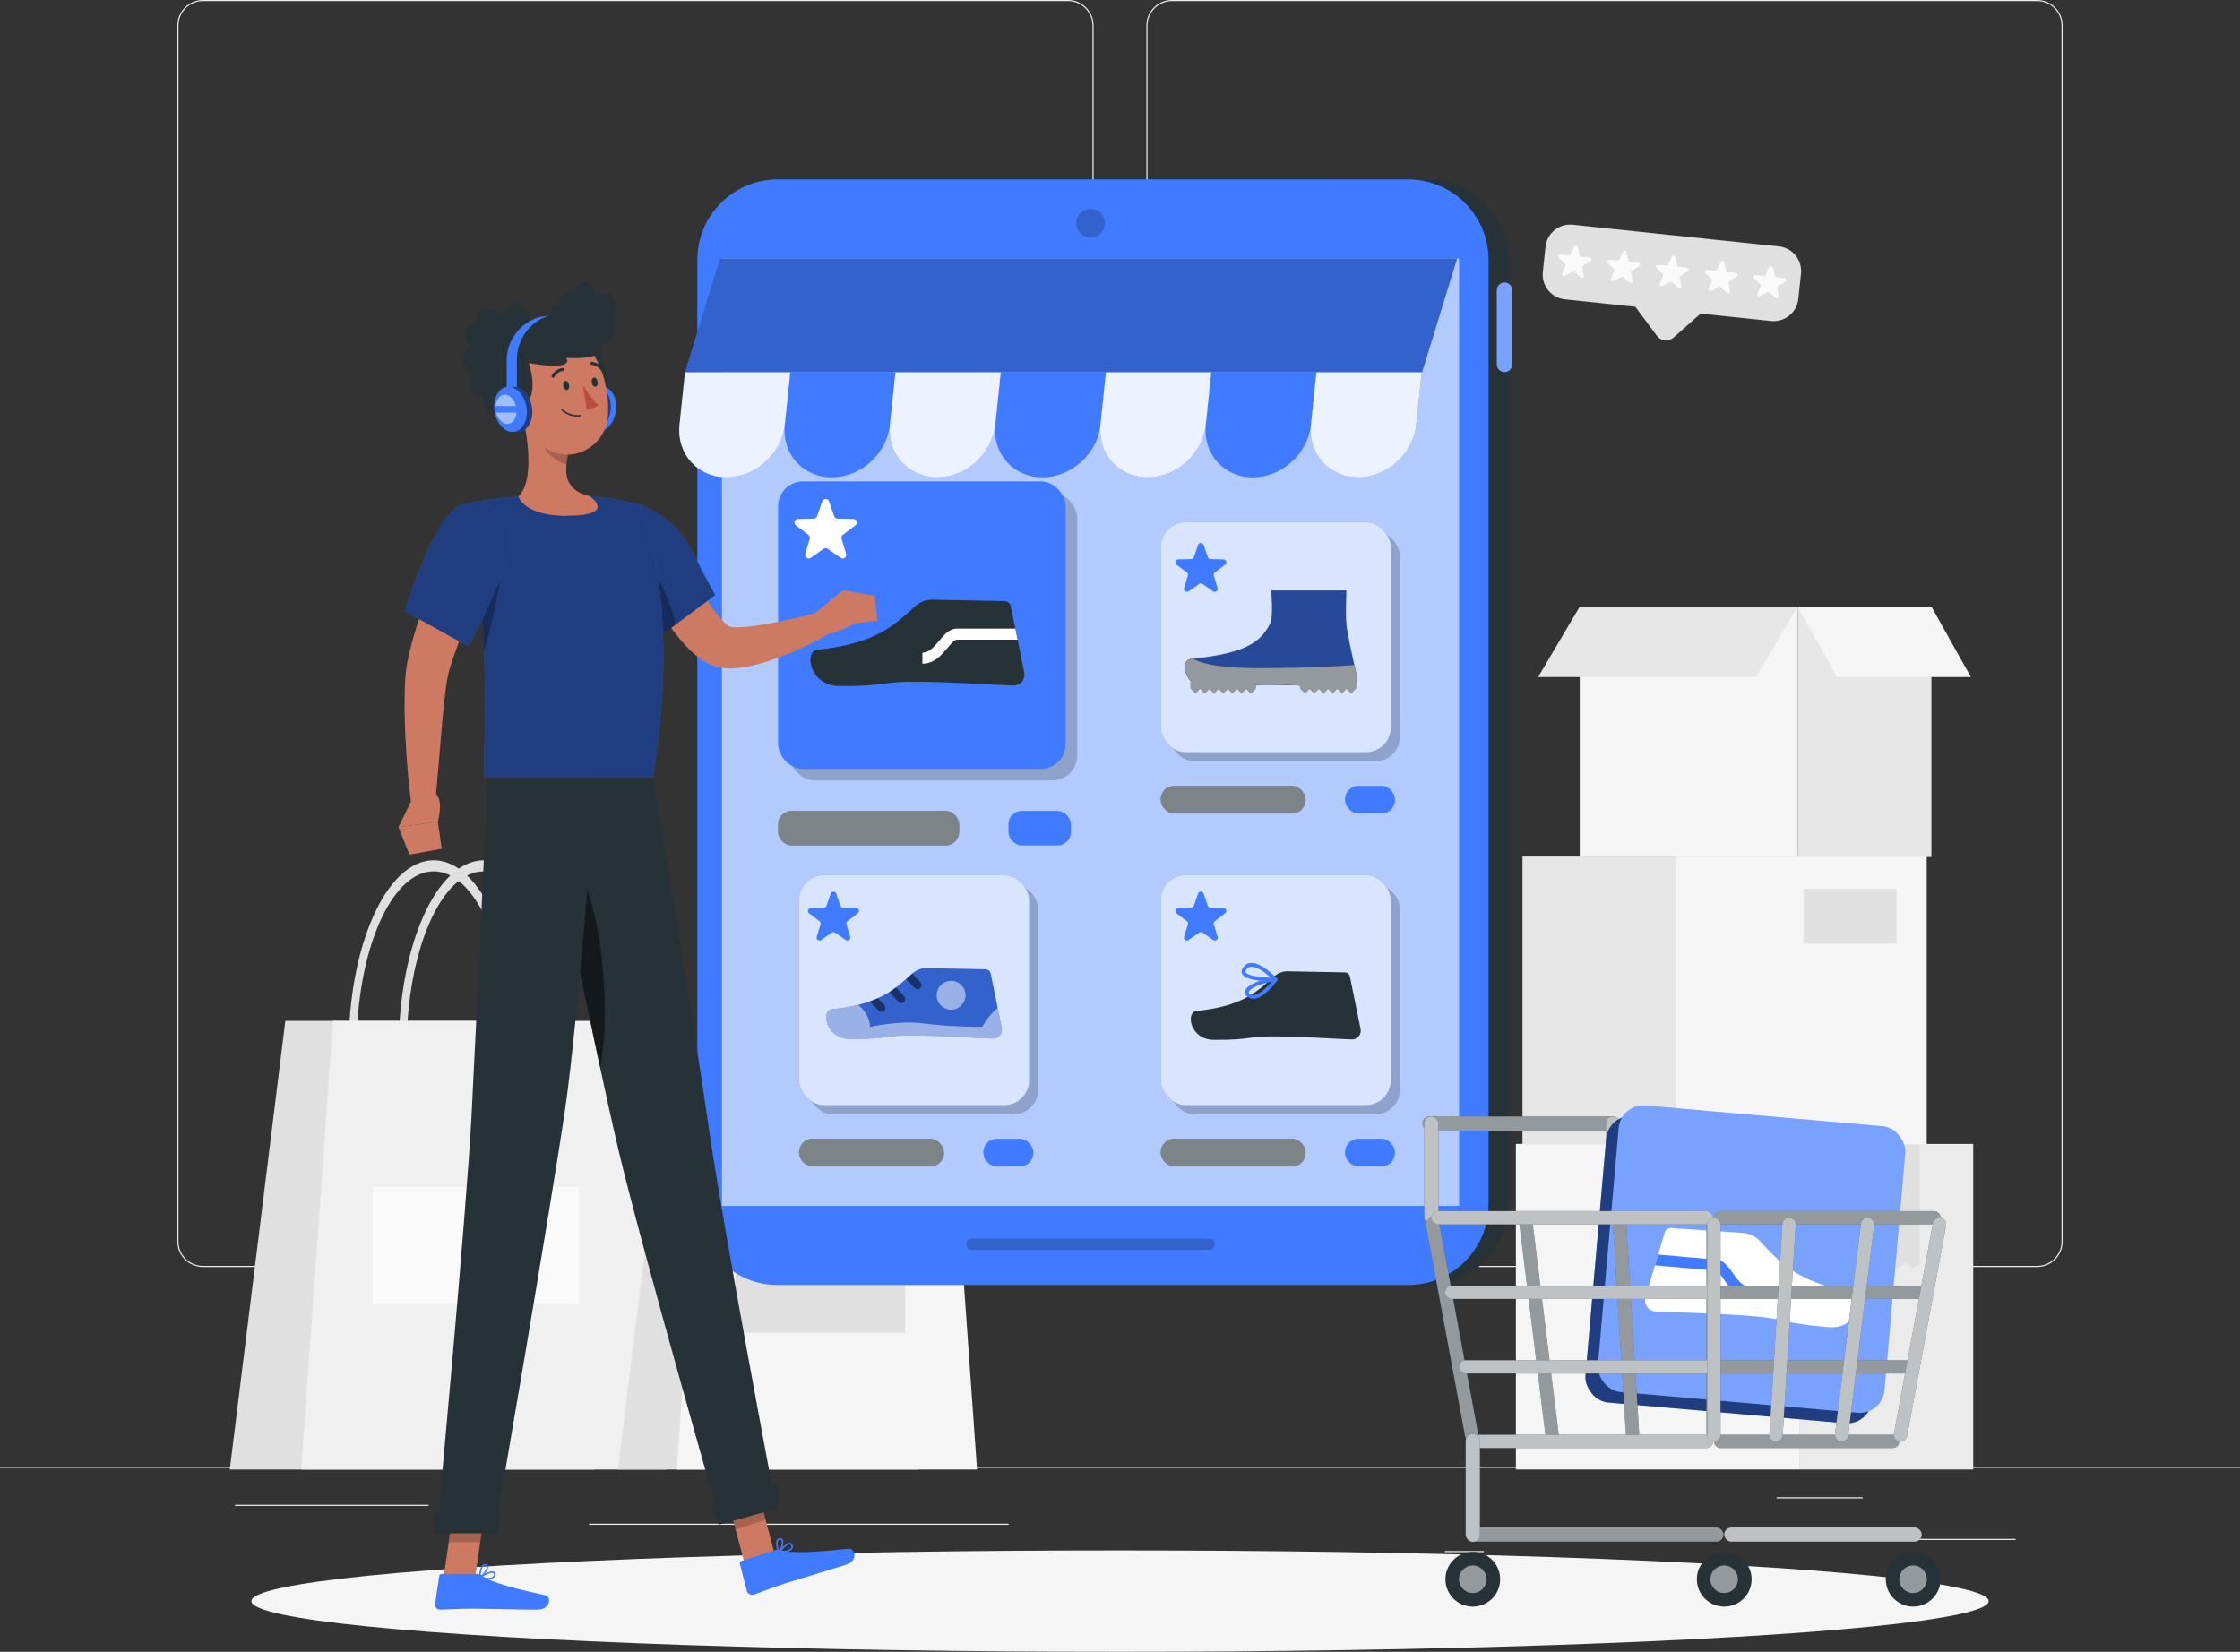 <?xml version="1.0" encoding="UTF-8"?>
<svg xmlns="http://www.w3.org/2000/svg" viewBox="0 0 500 368.76">
  <rect x="0" y="0" width="500" height="368.76" fill="#333333" stroke="none"/>
  <g id="Background_Complete" data-name="Background Complete">
    <g>
      <rect x="416.78" y="343.54" width="33.12" height=".25" style="fill: #ebebeb;"/>
      <rect x="322.53" y="346.26" width="8.69" height=".25" style="fill: #ebebeb;"/>
      <rect x="396.59" y="334.26" width="19.19" height=".25" style="fill: #ebebeb;"/>
      <rect x="52.46" y="335.94" width="43.19" height=".25" style="fill: #ebebeb;"/>
      <rect x="104.56" y="335.94" width="6.33" height=".25" style="fill: #ebebeb;"/>
      <rect x="131.47" y="340.16" width="93.68" height=".25" style="fill: #ebebeb;"/>
      <g>
        <path d="m238.4,282.85H45.3c-3.15,0-5.71-2.56-5.71-5.71V5.71c0-3.15,2.56-5.71,5.71-5.71h193.1c3.15,0,5.71,2.56,5.71,5.71v271.43c0,3.15-2.56,5.71-5.71,5.71ZM45.3.25c-3.01,0-5.46,2.45-5.46,5.46v271.43c0,3.01,2.45,5.46,5.46,5.46h193.1c3.01,0,5.46-2.45,5.46-5.46V5.71c0-3.01-2.45-5.46-5.46-5.46H45.3Z" style="fill: #ebebeb;"/>
        <path d="m454.7,282.85h-193.1c-3.15,0-5.71-2.56-5.71-5.71V5.71c0-3.15,2.56-5.71,5.71-5.71h193.1c3.15,0,5.71,2.56,5.71,5.71v271.43c0,3.15-2.56,5.71-5.71,5.71ZM261.6.25c-3.01,0-5.46,2.45-5.46,5.46v271.43c0,3.01,2.45,5.46,5.46,5.46h193.1c3.01,0,5.46-2.45,5.46-5.46V5.71c0-3.01-2.45-5.46-5.46-5.46h-193.1Z" style="fill: #ebebeb;"/>
      </g>
      <rect y="327.45" width="500" height=".25" style="fill: #ebebeb;"/>
    </g>
    <g>
      <g>
        <rect x="338.37" y="255.37" width="63.24" height="72.69" style="fill: #f5f5f5;"/>
        <rect x="401.61" y="255.37" width="38.84" height="72.69" style="fill: #ebebeb;"/>
        <g>
          <polygon points="417.15 255.37 417.15 282.88 418.15 281.83 419.93 283.1 421.48 281.83 423.48 283.1 425.59 281.83 426.92 283.1 428.47 282.17 428.47 255.37 417.15 255.37" style="fill: #e0e0e0;"/>
          <polygon points="417.15 255.37 417.15 282.88 418.15 281.83 419.93 283.1 421.48 281.83 423.48 283.1 425.59 281.83 426.92 283.1 428.47 282.17 428.47 255.37 417.15 255.37" style="fill: #e0e0e0; opacity: .7;"/>
        </g>
      </g>
      <g>
        <rect x="352.62" y="135.43" width="48.63" height="55.9" style="fill: #f5f5f5;"/>
        <rect x="401.25" y="135.43" width="29.87" height="55.9" style="fill: #e6e6e6;"/>
        <polygon points="391.96 151.15 343.33 151.15 352.62 135.43 401.25 135.43 391.96 151.15" style="fill: #e6e6e6;"/>
        <polygon points="410.05 151.15 439.93 151.15 431.12 135.43 401.25 135.43 410.05 151.15" style="fill: #f5f5f5;"/>
      </g>
      <g>
        <rect x="374.18" y="191.22" width="55.9" height="64.26" transform="translate(804.25 446.7) rotate(180)" style="fill: #f5f5f5;"/>
        <rect x="339.84" y="191.22" width="34.34" height="64.26" transform="translate(714.02 446.7) rotate(180)" style="fill: #e6e6e6;"/>
      </g>
      <rect x="402.57" y="198.44" width="20.77" height="12.23" style="fill: #e0e0e0;"/>
    </g>
    <g>
      <path d="m397.06,55.01l-46-4.84c-3.04-.32-5.77,1.89-6.09,4.93l-.59,5.64c-.32,3.04,1.89,5.77,4.93,6.09l15.72,1.65,4.82,6.5c.88,1.19,2.59,1.37,3.69.39l6.06-5.36,15.72,1.65c3.04.32,5.77-1.89,6.09-4.93l.59-5.64c.32-3.04-1.89-5.77-4.93-6.09Z" style="fill: #e0e0e0;"/>
      <g>
        <path d="m350.96,60.66l-1.64.9c-.35.19-.75-.16-.59-.53l.73-1.72c.07-.16.03-.35-.1-.47l-1.36-1.28c-.29-.27-.07-.76.32-.73l1.86.16c.18.01.34-.08.42-.24l.79-1.69c.17-.36.7-.31.79.08l.43,1.82c.04.17.18.3.36.32l1.85.23c.4.05.51.57.17.78l-1.6.97c-.15.09-.23.27-.2.44l.35,1.84c.08.39-.39.66-.69.4l-1.41-1.22c-.13-.12-.32-.14-.48-.05Z" style="fill: #fafafa;"/>
        <path d="m361.84,61.8l-1.64.9c-.35.19-.75-.16-.59-.53l.72-1.72c.07-.16.03-.35-.1-.47l-1.36-1.28c-.29-.27-.07-.76.32-.73l1.86.16c.18.01.34-.08.42-.24l.79-1.69c.17-.36.7-.31.79.08l.43,1.82c.04.17.18.3.36.32l1.85.23c.4.05.51.57.17.78l-1.6.97c-.15.09-.23.27-.2.44l.35,1.84c.08.39-.39.66-.69.4l-1.41-1.22c-.13-.12-.32-.14-.48-.05Z" style="fill: #fafafa;"/>
        <path d="m372.73,62.95l-1.64.9c-.35.19-.75-.16-.59-.53l.73-1.72c.07-.16.03-.35-.1-.47l-1.36-1.28c-.29-.27-.07-.76.32-.73l1.86.16c.18.01.34-.08.42-.24l.79-1.69c.17-.36.7-.31.79.08l.43,1.82c.04.17.18.3.36.32l1.85.23c.4.05.51.57.17.78l-1.6.97c-.15.09-.23.27-.2.44l.35,1.84c.08.39-.39.66-.69.4l-1.41-1.22c-.13-.12-.32-.14-.48-.05Z" style="fill: #fafafa;"/>
        <path d="m383.61,64.09l-1.64.9c-.35.19-.75-.16-.59-.53l.73-1.72c.07-.16.03-.35-.1-.47l-1.36-1.28c-.29-.27-.07-.76.32-.73l1.86.16c.18.01.34-.08.42-.24l.79-1.69c.17-.36.7-.31.79.08l.43,1.82c.04.17.18.3.36.32l1.85.23c.4.05.51.57.17.78l-1.6.97c-.15.09-.23.27-.2.44l.35,1.84c.08.39-.39.66-.69.4l-1.41-1.22c-.13-.12-.32-.14-.48-.05Z" style="fill: #fafafa;"/>
        <path d="m394.5,65.24l-1.64.9c-.35.19-.75-.16-.59-.53l.72-1.72c.07-.16.03-.35-.1-.47l-1.36-1.28c-.29-.27-.07-.76.32-.73l1.86.16c.18.01.34-.08.42-.24l.79-1.69c.17-.36.7-.31.79.08l.43,1.82c.04.17.18.3.36.32l1.85.23c.4.05.51.57.17.78l-1.6.97c-.15.09-.23.27-.2.44l.35,1.84c.08.39-.39.66-.69.4l-1.41-1.22c-.13-.12-.32-.14-.48-.05Z" style="fill: #fafafa;"/>
      </g>
    </g>
    <g>
      <g>
        <path d="m88.99,234.22h1.77c0-21.89,7.72-39.7,17.22-39.7s17.22,17.81,17.22,39.7h1.77c0-23.25-8.52-42.17-18.99-42.17s-18.99,18.92-18.99,42.17Z" style="fill: #e0e0e0;"/>
        <path d="m77.81,234.22h1.77c0-21.89,7.72-39.7,17.22-39.7s17.22,17.81,17.22,39.7h1.77c0-23.25-8.52-42.17-18.99-42.17s-18.99,18.92-18.99,42.17Z" style="fill: #e0e0e0;"/>
        <polygon points="63.69 227.91 125.7 227.91 132.79 328.06 51.29 328.06 63.69 227.91" style="fill: #e0e0e0;"/>
        <polygon points="74.32 227.91 141.65 227.91 148.73 328.06 67.23 328.06 74.32 227.91" style="fill: #f0f0f0;"/>
        <rect x="83.18" y="265" width="46.06" height="25.97" transform="translate(212.42 555.96) rotate(180)" style="fill: #fafafa;"/>
      </g>
      <g>
        <path d="m168.95,250.86h1.46c0-18.01,6.35-32.66,14.16-32.66s14.16,14.65,14.16,32.66h1.46c0-19.13-7.01-34.69-15.62-34.69s-15.62,15.56-15.62,34.69Z" style="fill: #e0e0e0;"/>
        <path d="m159.75,250.86h1.46c0-18.01,6.35-32.66,14.16-32.66s14.16,14.65,14.16,32.66h1.46c0-19.13-7.01-34.69-15.62-34.69s-15.62,15.56-15.62,34.69Z" style="fill: #e0e0e0;"/>
        <polygon points="148.13 245.67 199.15 245.67 204.98 328.06 137.93 328.06 148.13 245.67" style="fill: #e0e0e0;"/>
        <polygon points="156.88 245.67 212.26 245.67 218.09 328.06 151.05 328.06 156.88 245.67" style="fill: #f5f5f5;"/>
        <rect x="164.17" y="276.18" width="37.89" height="21.36" transform="translate(366.23 573.72) rotate(180)" style="fill: #e0e0e0;"/>
      </g>
    </g>
  </g>
  <g id="Shadow">
    <ellipse id="_Path_" data-name="&amp;lt;Path&amp;gt;" cx="250" cy="357.44" rx="193.89" ry="11.32" style="fill: #f5f5f5;"/>
  </g>
  <g id="Device">
    <g>
      <g>
        <g>
          <g>
            <path d="m318.68,40.05h-21.41v246.83h21.41c9.93,0,17.97-8.05,17.97-17.97V58.02c0-9.93-8.05-17.97-17.97-17.97Z" style="fill: #263238;"/>
            <g>
              <path d="m334.11,64.8c0-.95.77-1.72,1.72-1.72s1.72.77,1.72,1.72v16.54c0,.95-.77,1.72-1.72,1.72s-1.72-.77-1.72-1.72v-16.54Z" style="fill: #407bff;"/>
              <path d="m334.11,64.8c0-.95.77-1.72,1.72-1.72s1.72.77,1.72,1.72v16.54c0,.95-.77,1.72-1.72,1.72s-1.72-.77-1.72-1.72v-16.54Z" style="fill: #fff; opacity: .3;"/>
            </g>
          </g>
          <path d="m314.3,286.87h-140.68c-9.93,0-17.97-8.05-17.97-17.97V58.02c0-9.93,8.05-17.97,17.97-17.97h140.68c9.93,0,17.97,8.05,17.97,17.97v210.88c0,9.93-8.05,17.97-17.97,17.97Z" style="fill: #407bff;"/>
        </g>
        <rect x="161.15" y="57.71" width="164.54" height="211.5" transform="translate(486.84 326.92) rotate(180)" style="fill: #fff; opacity: .6;"/>
        <path d="m240.22,49.81c0,1.77,1.43,3.2,3.2,3.2s3.2-1.43,3.2-3.2-1.43-3.2-3.2-3.2-3.2,1.43-3.2,3.2Z" style="opacity: .2;"/>
        <g>
          <g>
            <path d="m269.14,94.81c-.68,6.49,4.02,11.75,10.51,11.75s12.3-5.26,12.98-11.75l1.23-11.75h-23.49l-1.23,11.75Z" style="fill: #407bff;"/>
            <path d="m222.16,94.81c-.68,6.49,4.02,11.75,10.51,11.75s12.3-5.26,12.98-11.75l1.23-11.75h-23.49l-1.23,11.75Z" style="fill: #407bff;"/>
            <path d="m175.17,94.81c-.68,6.49,4.02,11.75,10.51,11.75s12.3-5.26,12.98-11.75l1.23-11.75h-23.49l-1.23,11.75Z" style="fill: #407bff;"/>
          </g>
          <g>
            <path d="m292.63,94.81c-.68,6.49,4.02,11.75,10.51,11.75s12.3-5.26,12.98-11.75l1.23-11.75h-23.49l-1.23,11.75Z" style="fill: #407bff;"/>
            <path d="m245.65,94.81c-.68,6.49,4.02,11.75,10.51,11.75s12.3-5.26,12.98-11.75l1.23-11.75h-23.49l-1.23,11.75Z" style="fill: #407bff;"/>
            <path d="m198.66,94.81c-.68,6.49,4.02,11.75,10.51,11.75s12.3-5.26,12.98-11.75l1.23-11.75h-23.49l-1.23,11.75Z" style="fill: #407bff;"/>
            <path d="m151.68,94.81c-.68,6.49,4.02,11.75,10.51,11.75s12.3-5.26,12.98-11.75l1.23-11.75h-23.49l-1.23,11.75Z" style="fill: #407bff;"/>
          </g>
          <g style="opacity: .9;">
            <path d="m292.63,94.81c-.68,6.49,4.02,11.75,10.51,11.75s12.3-5.26,12.98-11.75l1.23-11.75h-23.49l-1.23,11.75Z" style="fill: #fff;"/>
            <path d="m245.65,94.81c-.68,6.49,4.02,11.75,10.51,11.75s12.3-5.26,12.98-11.75l1.23-11.75h-23.49l-1.23,11.75Z" style="fill: #fff;"/>
            <path d="m198.66,94.81c-.68,6.49,4.02,11.75,10.51,11.75s12.3-5.26,12.98-11.75l1.23-11.75h-23.49l-1.23,11.75Z" style="fill: #fff;"/>
            <path d="m151.68,94.81c-.68,6.49,4.02,11.75,10.51,11.75s12.3-5.26,12.98-11.75l1.23-11.75h-23.49l-1.23,11.75Z" style="fill: #fff;"/>
          </g>
          <polygon points="152.91 83.06 317.45 83.06 325.26 57.71 160.72 57.71 152.91 83.06" style="fill: #407bff;"/>
          <polygon points="152.91 83.06 317.45 83.06 325.26 57.71 160.72 57.71 152.91 83.06" style="opacity: .2;"/>
        </g>
      </g>
      <g style="opacity: .2;">
        <path d="m269.94,279.01h-53.04c-1.61,0-1.61-2.5,0-2.5h53.04c1.61,0,1.61,2.5,0,2.5h0Z"/>
      </g>
    </g>
  </g>
  <g id="Screen">
    <g>
      <g>
        <rect x="176.25" y="110.03" width="64.2" height="64.2" rx="5.54" ry="5.54" style="opacity: .2;"/>
        <rect x="173.68" y="107.46" width="64.2" height="64.2" rx="5.54" ry="5.54" style="fill: #407bff;"/>
      </g>
      <path d="m183.84,122.52l-2.89,2.01c-.62.43-1.43-.16-1.22-.88l1.02-3.38c.1-.32-.02-.66-.28-.86l-2.81-2.13c-.6-.46-.29-1.41.46-1.43l3.53-.07c.33,0,.63-.22.74-.53l1.16-3.33c.25-.71,1.26-.71,1.5,0l1.16,3.33c.11.31.4.53.74.53l3.53.07c.75.02,1.07.97.46,1.43l-2.81,2.13c-.27.2-.38.55-.28.86l1.02,3.38c.22.72-.6,1.31-1.22.88l-2.89-2.01c-.27-.19-.64-.19-.91,0Z" style="fill: #fff;"/>
      <g>
        <path d="m208.49,133.89l15.74.3c.68.01,1.26.5,1.4,1.16l2.99,14.77c.28,1.31-.56,2.59-1.87,2.87-.17.04-.34.05-.51.05-6.52-.24-12.31-.7-20.42-.84-9.58-.18-7.17,1.01-18.43.96-6.79-.04-7.88-7.77-5-8.1,13.2-1.41,16.98-5.32,22.15-9.94,1.12-.88,2.53-1.33,3.95-1.24Z" style="fill: #263238;"/>
        <path d="m205.89,148.17c2.65,0,4.3-1.97,5.63-3.55.71-.85,1.52-1.82,2.05-1.82h13.56l-.5-2.46h-13.06c-1.67,0-2.82,1.37-3.93,2.7-1.15,1.37-2.24,2.67-3.74,2.67v2.46Z" style="fill: #fff;"/>
      </g>
      <g>
        <rect x="173.68" y="181.03" width="40.42" height="7.71" rx="3" ry="3" style="fill: #263238;"/>
        <rect x="173.68" y="181.03" width="40.42" height="7.71" rx="3" ry="3" style="fill: #fff; opacity: .4;"/>
        <rect x="225.1" y="181.03" width="13.95" height="7.71" rx="3" ry="3" style="fill: #407bff;"/>
      </g>
    </g>
    <g>
      <g>
        <rect x="261.14" y="118.64" width="51.36" height="51.36" rx="5.54" ry="5.54" style="opacity: .2;"/>
        <rect x="259.09" y="116.58" width="51.36" height="51.36" rx="5.54" ry="5.54" style="fill: #407bff;"/>
        <rect x="259.09" y="116.58" width="51.36" height="51.36" rx="5.54" ry="5.54" style="fill: #fff; opacity: .8;"/>
        <path d="m267.69,130.36l-2.38,1.65c-.51.35-1.18-.13-1-.73l.84-2.77c.08-.26-.01-.54-.23-.71l-2.31-1.75c-.49-.37-.24-1.16.38-1.17l2.89-.06c.27,0,.51-.18.6-.44l.95-2.73c.2-.58,1.03-.58,1.23,0l.95,2.73c.09.26.33.43.6.44l2.89.06c.62.01.87.8.38,1.17l-2.31,1.75c-.22.16-.31.45-.23.71l.84,2.77c.18.59-.49,1.08-1,.73l-2.38-1.65c-.22-.16-.52-.16-.75,0Z" style="fill: #407bff;"/>
      </g>
      <g>
        <rect x="259.09" y="175.44" width="32.34" height="6.17" rx="3" ry="3" style="fill: #263238;"/>
        <rect x="259.09" y="175.44" width="32.34" height="6.17" rx="3" ry="3" style="fill: #fff; opacity: .4;"/>
        <rect x="300.22" y="175.44" width="11.16" height="6.17" rx="3" ry="3" style="fill: #407bff;"/>
      </g>
      <g>
        <path d="m283.54,139.13c-2.35,5.06-7.21,6.87-17.83,8-2.32.26-1.44,6.49,4.02,6.52,9.07.04,7.13-.92,14.84-.78,6.53.11,11.19.49,16.44.68.14,0,.28-.01.41-.04,1.05-.22,1.73-1.25,1.51-2.31,0,0-2.11-8.87-2.41-11.89-.19-1.86,0-7.49,0-7.49h-16.78s.57,5.65-.2,7.31Z" style="fill: #407bff;"/>
        <g style="opacity: .4;">
          <path d="m283.54,139.13c-2.35,5.06-7.21,6.87-17.83,8-2.32.26-1.44,6.49,4.02,6.52,9.07.04,7.13-.92,14.84-.78,6.53.11,11.19.49,16.44.68.14,0,.28-.01.41-.04,1.05-.22,1.73-1.25,1.51-2.31,0,0-2.11-8.87-2.41-11.89-.19-1.86,0-7.49,0-7.49h-16.78s.57,5.65-.2,7.31Z"/>
        </g>
        <path d="m302.93,151.2s-.27-1.14-.63-2.74c-2.2.17-9.83.69-21.55.69-9.67,0-13.14-1.29-14.36-2.1-.23.03-.44.05-.67.08-1.54.17-1.66,2.97.03,4.84v1.73l1.11,1.11,1.03-1.03,1.03,1.03,1.03-1.03,1.03,1.03,1.03-1.03,1.03,1.03,1.03-1.03,1.03,1.03,1.03-1.03,1.03,1.03,1.03-1.03,1.03,1.03,1.11-1.11v-.77c1.04-.07,2.35-.1,4.26-.07,2.03.04,3.86.1,5.6.17v.66l1.11,1.11,1.03-1.03,1.03,1.03,1.03-1.03,1.03,1.03,1.03-1.03,1.03,1.03,1.03-1.03,1.03,1.03,1.03-1.03,1.03,1.03,1.11-1.11v-1.11c.24-.41.35-.89.25-1.39Z" style="fill: #263238;"/>
        <path d="m302.93,151.2s-.27-1.14-.63-2.74c-2.2.17-9.83.69-21.55.69-9.67,0-13.14-1.29-14.36-2.1-.23.03-.44.05-.67.08-1.54.17-1.66,2.97.03,4.84v1.73l1.11,1.11,1.03-1.03,1.03,1.03,1.03-1.03,1.03,1.03,1.03-1.03,1.03,1.03,1.03-1.03,1.03,1.03,1.03-1.03,1.03,1.03,1.03-1.03,1.03,1.03,1.11-1.11v-.77c1.04-.07,2.35-.1,4.26-.07,2.03.04,3.86.1,5.6.17v.66l1.11,1.11,1.03-1.03,1.03,1.03,1.03-1.03,1.03,1.03,1.03-1.03,1.03,1.03,1.03-1.03,1.03,1.03,1.03-1.03,1.03,1.03,1.11-1.11v-1.11c.24-.41.35-.89.25-1.39Z" style="fill: #fff; opacity: .5;"/>
      </g>
    </g>
    <g>
      <g>
        <rect x="261.14" y="197.42" width="51.36" height="51.36" rx="5.54" ry="5.54" style="opacity: .2;"/>
        <rect x="259.09" y="195.37" width="51.36" height="51.36" rx="5.54" ry="5.54" style="fill: #407bff;"/>
        <rect x="259.09" y="195.37" width="51.36" height="51.36" rx="5.54" ry="5.54" style="fill: #fff; opacity: .8;"/>
        <path d="m267.69,208.2l-2.38,1.65c-.51.35-1.18-.13-1-.73l.84-2.77c.08-.26-.01-.54-.23-.71l-2.31-1.75c-.49-.37-.24-1.16.38-1.17l2.89-.06c.27,0,.51-.18.6-.44l.95-2.73c.2-.58,1.03-.58,1.23,0l.95,2.73c.09.26.33.43.6.44l2.89.06c.62.01.87.8.38,1.17l-2.31,1.75c-.22.16-.31.45-.23.71l.84,2.77c.18.59-.49,1.08-1,.73l-2.38-1.65c-.22-.16-.52-.16-.75,0Z" style="fill: #407bff;"/>
      </g>
      <g>
        <rect x="259.09" y="254.23" width="32.34" height="6.17" rx="3" ry="3" style="fill: #263238;"/>
        <rect x="259.09" y="254.23" width="32.34" height="6.17" rx="3" ry="3" style="fill: #fff; opacity: .4;"/>
        <rect x="300.22" y="254.23" width="11.16" height="6.17" rx="3" ry="3" style="fill: #407bff;"/>
      </g>
      <g>
        <path d="m287.72,216.84l12.49.24c.54.01,1,.39,1.11.92l2.38,11.73c.22,1.04-.45,2.06-1.49,2.28-.13.03-.27.04-.41.04-5.17-.19-9.77-.56-16.21-.67-7.6-.14-5.69.81-14.63.76-5.39-.03-6.26-6.17-3.97-6.43,10.48-1.12,13.48-4.23,17.59-7.89.89-.7,2.01-1.05,3.14-.99Z" style="fill: #263238;"/>
        <g>
          <path d="m277.5,215.95c-.06.09-.13.19-.18.3-.29.55-.16.99,0,1.25.97,1.6,6.34,1.64,7.41,1.63.17,0,.32-.1.39-.26.07-.16.03-.34-.09-.46-1.4-1.4-4.04-3.71-6.03-3.42-.61.09-1.11.41-1.49.96Zm6.14,2.32c-2.34-.08-5.14-.45-5.6-1.21-.05-.08-.09-.2.03-.41.25-.48.6-.75,1.04-.82,1.02-.15,2.68.75,4.53,2.43Z" style="fill: #407bff;"/>
          <path d="m278.15,220.76c-.07.1-.13.21-.17.32-.12.31-.21.91.5,1.47.45.36.99.5,1.59.42,2.28-.31,4.88-3.86,4.99-4.01.1-.13.11-.29.04-.43-.07-.14-.21-.23-.36-.24-1.68-.09-5.58,1.01-6.59,2.48Zm5.66-1.58c-.95,1.13-2.58,2.77-3.85,2.95-.37.05-.68-.03-.95-.24-.33-.26-.27-.43-.23-.51.32-.87,3.13-1.96,5.03-2.2Z" style="fill: #407bff;"/>
        </g>
      </g>
    </g>
    <g>
      <g>
        <rect x="180.41" y="197.42" width="51.36" height="51.36" rx="5.54" ry="5.54" style="opacity: .2;"/>
        <rect x="178.36" y="195.37" width="51.36" height="51.36" rx="5.54" ry="5.54" style="fill: #407bff;"/>
        <rect x="178.36" y="195.37" width="51.36" height="51.36" rx="5.54" ry="5.54" style="fill: #fff; opacity: .8;"/>
      </g>
      <path d="m185.69,208.2l-2.38,1.65c-.51.35-1.18-.13-1-.73l.84-2.77c.08-.26-.01-.54-.23-.71l-2.31-1.75c-.49-.37-.24-1.16.38-1.17l2.89-.06c.27,0,.51-.18.6-.44l.95-2.73c.2-.58,1.03-.58,1.23,0l.95,2.73c.09.26.33.43.6.44l2.89.06c.62.01.87.8.38,1.17l-2.31,1.75c-.22.16-.31.45-.23.71l.84,2.77c.18.59-.49,1.08-1,.73l-2.38-1.65c-.22-.16-.52-.16-.75,0Z" style="fill: #407bff;"/>
      <g>
        <rect x="178.36" y="254.23" width="32.34" height="6.17" rx="3" ry="3" style="fill: #263238;"/>
        <rect x="178.36" y="254.23" width="32.34" height="6.17" rx="3" ry="3" style="fill: #fff; opacity: .4;"/>
        <rect x="219.49" y="254.23" width="11.16" height="6.17" rx="3" ry="3" style="fill: #407bff;"/>
      </g>
      <g>
        <g>
          <path d="m207.08,216.14l12.91.25c.56.01,1.04.41,1.15.96l2.46,12.12c.23,1.07-.46,2.13-1.54,2.35-.14.03-.28.04-.42.04-5.35-.19-10.1-.58-16.76-.69-7.86-.15-5.88.83-15.12.79-5.57-.03-6.47-6.38-4.1-6.64,10.83-1.16,13.94-4.37,18.18-8.16.92-.73,2.07-1.09,3.24-1.02Z" style="fill: #407bff;"/>
          <g style="opacity: .2;">
            <path d="m207.08,216.14l12.91.25c.56.01,1.04.41,1.15.96l2.46,12.12c.23,1.07-.46,2.13-1.54,2.35-.14.03-.28.04-.42.04-5.35-.19-10.1-.58-16.76-.69-7.86-.15-5.88.83-15.12.79-5.57-.03-6.47-6.38-4.1-6.64,10.83-1.16,13.94-4.37,18.18-8.16.92-.73,2.07-1.09,3.24-1.02Z"/>
          </g>
          <path d="m222.06,231.82c1.07-.23,1.76-1.28,1.53-2.35l-.9-4.44c-1.91,1.42-3.47,4.22-3.47,4.22,0,0-7.22,0-12.85-.76-5.63-.76-12.18.76-12.18.76,0-2.28-1.62-4.06-2.61-4.93-1.69.42-3.63.76-5.93,1.01-2.37.27-1.47,6.61,4.1,6.64,9.24.04,7.27-.94,15.12-.79,6.66.12,11.41.5,16.76.69.14,0,.28-.01.42-.04Z" style="fill: #fff; opacity: .5;"/>
          <g style="opacity: .5;">
            <path d="m205.46,219.31l-1.84-1.96c-.45.41-.9.81-1.34,1.2l1.87,1.99c.34.36.91.38,1.27.04.36-.34.38-.91.04-1.27Z"/>
            <path d="m197.36,225.65c.36-.34.38-.91.04-1.27l-1.45-1.55c-.56.25-1.16.49-1.79.71l1.94,2.06c.34.36.91.38,1.27.04Z"/>
            <path d="m200.52,223.63c.34.36.91.38,1.27.04s.38-.91.04-1.27l-1.84-1.96c-.47.36-.97.7-1.5,1.03l2.03,2.16Z"/>
          </g>
        </g>
        <path d="m215.52,222.18c0,1.78-1.44,3.22-3.22,3.22s-3.22-1.44-3.22-3.22,1.44-3.22,3.22-3.22,3.22,1.44,3.22,3.22Z" style="fill: #fff; opacity: .5;"/>
      </g>
    </g>
  </g>
  <g id="Trolley">
    <g>
      <g>
        <g>
          <rect x="317.5" y="249.25" width="44.11" height="3.16" rx="1.58" ry="1.58" style="fill: #263238;"/>
          <g style="opacity: .5;">
            <rect x="317.5" y="249.25" width="44.11" height="3.16" rx="1.58" ry="1.58" style="fill: #fff;"/>
          </g>
        </g>
        <g>
          <rect x="317.92" y="249.25" width="3.16" height="24.09" rx="1.58" ry="1.58" style="fill: #263238;"/>
          <g style="opacity: .7;">
            <rect x="317.92" y="249.25" width="3.16" height="24.09" rx="1.58" ry="1.58" style="fill: #fff;"/>
          </g>
        </g>
        <g>
          <rect x="358.46" y="249.25" width="3.16" height="24.09" rx="1.58" ry="1.58" style="fill: #263238;"/>
          <g style="opacity: .7;">
            <rect x="358.46" y="249.25" width="3.16" height="24.09" rx="1.58" ry="1.58" style="fill: #fff;"/>
          </g>
        </g>
      </g>
      <g>
        <g>
          <rect x="356.09" y="251.33" width="64.2" height="64.2" rx="5.54" ry="5.54" transform="translate(750.2 599.62) rotate(-175)" style="fill: #407bff;"/>
          <rect x="356.09" y="251.33" width="64.2" height="64.2" rx="5.54" ry="5.54" transform="translate(750.2 599.62) rotate(-175)" style="opacity: .5;"/>
          <rect x="358.88" y="249" width="64.2" height="64.2" rx="5.54" ry="5.54" transform="translate(755.97 595.2) rotate(-175)" style="fill: #407bff;"/>
          <rect x="358.88" y="249" width="64.2" height="64.2" rx="5.54" ry="5.54" transform="translate(755.97 595.2) rotate(-175)" style="fill: #fff; opacity: .3;"/>
        </g>
        <g>
          <path d="m388.77,275.22l-15.7-1.07c-.68-.05-1.3.38-1.5,1.04l-4.27,14.45c-.39,1.28.33,2.63,1.61,3.02.16.05.33.08.5.1,6.51.33,12.32.37,20.42.94,9.56.66,7.05,1.64,18.28,2.57,6.76.55,8.53-7.06,5.69-7.63-13.02-2.56-16.46-6.78-21.2-11.83-1.04-.98-2.4-1.54-3.83-1.58Z" style="fill: #fff;"/>
          <path d="m390.11,289.67c-2.64-.23-4.11-2.34-5.3-4.03-.64-.91-1.36-1.95-1.88-1.99l-13.51-1.18.71-2.4,13.01,1.14c1.67.15,2.69,1.61,3.68,3.03,1.03,1.47,2,2.86,3.5,2.99l-.21,2.45Z" style="fill: #407bff;"/>
        </g>
      </g>
      <g>
        <g>
          <g>
            <path d="m328.75,321.79h0c.81-.15,1.34-.92,1.19-1.73l-8.71-47.02c-.15-.81-.92-1.34-1.73-1.19h0c-.81.15-1.34.92-1.19,1.73l8.71,47.02c.15.81.92,1.34,1.73,1.19Z" style="fill: #263238;"/>
            <path d="m346.63,321.79h0c.81-.1,1.39-.84,1.29-1.65l-5.8-47c-.1-.81-.84-1.39-1.65-1.29h0c-.81.1-1.39.84-1.29,1.65l5.8,47c.1.81.84,1.39,1.65,1.29Z" style="fill: #263238;"/>
            <path d="m364.51,321.79h0c.82-.05,1.44-.75,1.39-1.57l-2.9-46.98c-.05-.82-.75-1.44-1.57-1.39h0c-.82.05-1.44.75-1.39,1.57l2.9,46.98c.05.82.75,1.44,1.57,1.39Z" style="fill: #263238;"/>
            <rect x="380.91" y="271.85" width="2.97" height="49.94" rx="1.48" ry="1.48" style="fill: #263238;"/>
          </g>
          <g style="opacity: .5;">
            <path d="m328.75,321.79h0c.81-.15,1.34-.92,1.19-1.73l-8.71-47.02c-.15-.81-.92-1.34-1.73-1.19h0c-.81.15-1.34.92-1.19,1.73l8.71,47.02c.15.81.92,1.34,1.73,1.19Z" style="fill: #fff;"/>
            <path d="m346.63,321.79h0c.81-.1,1.39-.84,1.29-1.65l-5.8-47c-.1-.81-.84-1.39-1.65-1.29h0c-.81.1-1.39.84-1.29,1.65l5.8,47c.1.81.84,1.39,1.65,1.29Z" style="fill: #fff;"/>
            <path d="m364.51,321.79h0c.82-.05,1.44-.75,1.39-1.57l-2.9-46.98c-.05-.82-.75-1.44-1.57-1.39h0c-.82.05-1.44.75-1.39,1.57l2.9,46.98c.05.82.75,1.44,1.57,1.39Z" style="fill: #fff;"/>
            <rect x="380.91" y="271.85" width="2.97" height="49.94" rx="1.48" ry="1.48" style="fill: #fff;"/>
          </g>
          <g>
            <rect x="319.5" y="270.37" width="62.89" height="2.97" rx="1.48" ry="1.48" style="fill: #263238;"/>
            <rect x="322.59" y="287.01" width="59.8" height="2.97" rx="1.48" ry="1.48" style="fill: #263238;"/>
            <rect x="325.67" y="303.66" width="56.72" height="2.97" rx="1.48" ry="1.48" style="fill: #263238;"/>
            <rect x="328.75" y="320.3" width="53.64" height="2.97" rx="1.48" ry="1.48" style="fill: #263238;"/>
          </g>
          <g style="opacity: .7;">
            <rect x="319.5" y="270.37" width="62.89" height="2.97" rx="1.48" ry="1.48" style="fill: #fff;"/>
            <rect x="322.59" y="287.01" width="59.8" height="2.97" rx="1.48" ry="1.48" style="fill: #fff;"/>
            <rect x="325.67" y="303.66" width="56.72" height="2.97" rx="1.48" ry="1.48" style="fill: #fff;"/>
            <rect x="328.75" y="320.3" width="53.64" height="2.97" rx="1.48" ry="1.48" style="fill: #fff;"/>
          </g>
        </g>
        <g>
          <g>
            <rect x="382.55" y="270.37" width="50.65" height="2.97" rx="1.48" ry="1.48" style="fill: #263238;"/>
            <rect x="382.55" y="287.01" width="47.57" height="2.97" rx="1.48" ry="1.48" style="fill: #263238;"/>
            <rect x="382.55" y="303.66" width="44.49" height="2.97" rx="1.48" ry="1.48" style="fill: #263238;"/>
            <rect x="382.55" y="320.3" width="41.4" height="2.97" rx="1.48" ry="1.48" style="fill: #263238;"/>
          </g>
          <g style="opacity: .5;">
            <rect x="382.55" y="270.37" width="50.65" height="2.97" rx="1.48" ry="1.48" style="fill: #fff;"/>
            <rect x="382.55" y="287.01" width="47.57" height="2.97" rx="1.48" ry="1.48" style="fill: #fff;"/>
            <rect x="382.55" y="303.66" width="44.49" height="2.97" rx="1.48" ry="1.48" style="fill: #fff;"/>
            <rect x="382.55" y="320.3" width="41.4" height="2.97" rx="1.48" ry="1.48" style="fill: #fff;"/>
          </g>
        </g>
        <g>
          <rect x="327.59" y="341" width="57.11" height="3.16" rx="1.58" ry="1.58" style="fill: #263238;"/>
          <g style="opacity: .5;">
            <rect x="327.59" y="341" width="57.11" height="3.16" rx="1.58" ry="1.58" style="fill: #fff;"/>
          </g>
          <rect x="384.87" y="341" width="44.09" height="3.16" rx="1.58" ry="1.58" style="fill: #263238;"/>
          <g style="opacity: .7;">
            <rect x="384.87" y="341" width="44.09" height="3.16" rx="1.58" ry="1.58" style="fill: #fff;"/>
          </g>
        </g>
        <g>
          <rect x="327.17" y="320.12" width="3.16" height="24.09" rx="1.58" ry="1.58" style="fill: #263238;"/>
          <g style="opacity: .7;">
            <rect x="327.17" y="320.12" width="3.16" height="24.09" rx="1.58" ry="1.58" style="fill: #fff;"/>
          </g>
        </g>
        <g>
          <g>
            <path d="m423.95,321.79h0c-.81-.15-1.34-.92-1.19-1.73l8.71-47.02c.15-.81.92-1.34,1.73-1.19h0c.81.15,1.34.92,1.19,1.73l-8.71,47.02c-.15.81-.92,1.34-1.73,1.19Z" style="fill: #263238;"/>
            <path d="m410.89,321.79h0c-.81-.1-1.39-.84-1.29-1.65l5.8-47c.1-.81.84-1.39,1.65-1.29h0c.81.1,1.39.84,1.29,1.65l-5.8,47c-.1.81-.84,1.39-1.65,1.29Z" style="fill: #263238;"/>
            <path d="m396.35,321.79h0c-.82-.05-1.44-.75-1.39-1.57l2.9-46.98c.05-.82.75-1.44,1.57-1.39h0c.82.05,1.44.75,1.39,1.57l-2.9,46.98c-.05.82-.75,1.44-1.57,1.39Z" style="fill: #263238;"/>
            <rect x="381.07" y="271.85" width="2.97" height="49.94" rx="1.48" ry="1.48" style="fill: #263238;"/>
          </g>
          <g style="opacity: .7;">
            <path d="m423.95,321.79h0c-.81-.15-1.34-.92-1.19-1.73l8.71-47.02c.15-.81.92-1.34,1.73-1.19h0c.81.15,1.34.92,1.19,1.73l-8.71,47.02c-.15.81-.92,1.34-1.73,1.19Z" style="fill: #fff;"/>
            <path d="m410.89,321.79h0c-.81-.1-1.39-.84-1.29-1.65l5.8-47c.1-.81.84-1.39,1.65-1.29h0c.81.1,1.39.84,1.29,1.65l-5.8,47c-.1.81-.84,1.39-1.65,1.29Z" style="fill: #fff;"/>
            <path d="m396.35,321.79h0c-.82-.05-1.44-.75-1.39-1.57l2.9-46.98c.05-.82.75-1.44,1.57-1.39h0c.82.05,1.44.75,1.39,1.57l-2.9,46.98c-.05.82-.75,1.44-1.57,1.39Z" style="fill: #fff;"/>
            <rect x="381.07" y="271.85" width="2.97" height="49.94" rx="1.48" ry="1.48" style="fill: #fff;"/>
          </g>
        </g>
        <g>
          <path d="m420.93,352.56c0,3.37,2.74,6.11,6.11,6.11s6.11-2.74,6.11-6.11-2.74-6.11-6.11-6.11-6.11,2.74-6.11,6.11Z" style="fill: #263238;"/>
          <path d="m423.95,352.56c0,1.7,1.38,3.08,3.08,3.08s3.08-1.38,3.08-3.08-1.38-3.08-3.08-3.08-3.08,1.38-3.08,3.08Z" style="fill: #fff; opacity: .5;"/>
        </g>
        <g>
          <path d="m378.76,352.56c0,3.37,2.74,6.11,6.11,6.11s6.11-2.74,6.11-6.11-2.74-6.11-6.11-6.11-6.11,2.74-6.11,6.11Z" style="fill: #263238;"/>
          <path d="m381.78,352.56c0,1.7,1.38,3.08,3.08,3.08s3.08-1.38,3.08-3.08-1.38-3.08-3.08-3.08-3.08,1.38-3.08,3.08Z" style="fill: #fff; opacity: .5;"/>
        </g>
        <g>
          <path d="m322.64,352.56c0,3.37,2.74,6.11,6.11,6.11s6.11-2.74,6.11-6.11-2.74-6.11-6.11-6.11-6.11,2.74-6.11,6.11Z" style="fill: #263238;"/>
          <path d="m325.67,352.56c0,1.7,1.38,3.08,3.08,3.08s3.08-1.38,3.08-3.08-1.38-3.08-3.08-3.08-3.08,1.38-3.08,3.08Z" style="fill: #fff; opacity: .5;"/>
        </g>
      </g>
    </g>
  </g>
  <g id="Character">
    <g>
      <path d="m130.27,91.38c-.24,2.79,1.18,5.05,3.18,5.05s3.82-2.26,4.07-5.05c.24-2.79-1.18-5.05-3.18-5.05s-3.82,2.26-4.07,5.05Z" style="fill: #407bff;"/>
      <path d="m132.68,77.63s2.42,1.07,1.61,3.16c0,0,3.43,4.6.04,5.53l-3.7-7.8,2.04-.9Z" style="fill: #263238;"/>
      <path d="m129.05,91.38c-.24,2.79,1.18,5.05,3.18,5.05s3.82-2.26,4.07-5.05c.24-2.79-1.18-5.05-3.18-5.05s-3.82,2.26-4.07,5.05Z" style="opacity: .5;"/>
      <g>
        <polygon points="166.22 349.1 172.91 346.92 168.75 331.14 162.06 333.32 166.22 349.1" style="fill: #ce7a63;"/>
        <path d="m173.01,346.04l-7.52,2.44c-.27.09-.42.35-.35.62l1.57,6.07c.16.63.93,1.03,1.56.81,2.6-.89,3.8-1.45,7.11-2.53,2.03-.66,10.75-3.25,13.56-4.17,2.75-.89,1.83-3.66.56-3.53-5.7.6-12.82,1.2-15.19.32-.43-.16-.89-.17-1.29-.04Z" style="fill: #407bff;"/>
        <polygon points="162.06 333.32 168.76 331.15 170.9 339.28 164.2 341.46 162.06 333.32" style="opacity: .2;"/>
        <path d="m145.75,173.58s9.5,57.27,12.32,77.25c3.08,21.88,15.2,85.86,15.2,85.86l-12.42,3.43s-17.74-62-22.77-83.27c-5.46-23.08-17.47-83.27-17.47-83.27h25.14Z" style="fill: #263238;"/>
        <path d="m130.5,197.07c4.86,12.14,5.41,32.77,3.44,41.22-2.98-13.88-6.4-30.49-9.02-43.41.94-3.31,2.64-5.2,5.59,2.18Z" style="opacity: .5;"/>
        <polygon points="160.53 340.36 173.84 336.69 173.58 331.27 158.6 336.45 160.53 340.36" style="fill: #263238;"/>
        <path d="m175.76,346.43c-.62.2-1.34.3-1.86.34-.06,0-.13-.03-.16-.08-.03-.06-.03-.13.01-.18.17-.22,1.64-2.13,2.56-2.07.21.01.39.12.51.32.19.33.22.63.08.91-.18.35-.62.59-1.14.76Zm-1.51-.03c1.27-.15,2.14-.47,2.36-.89.09-.17.06-.36-.07-.59-.06-.11-.14-.16-.24-.16-.5-.03-1.43.9-2.04,1.64Z" style="fill: #407bff;"/>
        <path d="m173.94,346.76s-.05.01-.08,0c-.06,0-.1-.05-.12-.1-.03-.08-.81-1.96-.34-2.83.13-.23.32-.38.59-.43.32-.06.58.04.72.29.39.68-.15,2.4-.69,3.01-.02.02-.04.04-.07.05Zm.03-3.01c-.13.04-.23.12-.29.25-.28.52.03,1.64.25,2.27.42-.68.74-1.96.49-2.4-.05-.09-.14-.18-.37-.13-.03,0-.05.01-.07.02Z" style="fill: #407bff;"/>
      </g>
      <path d="m148.21,115.74c1.86,4,3.9,8.15,6.02,12.05,1.05,1.97,2.16,3.88,3.31,5.7,1.14,1.81,2.37,3.54,3.57,4.87.58.65,1.2,1.18,1.49,1.37.07.05.11.07.08.07-.06.02.08.04.13.08.23.05.54.12.96.14,1.64.12,3.84-.16,5.96-.48,4.31-.72,8.84-1.8,13.27-2.86l2,4.8c-4.23,2.43-8.54,4.45-13.28,6.04-2.4.77-4.81,1.46-7.85,1.68-.76.06-1.61.03-2.54-.07-.52-.09-.97-.14-1.57-.33-.59-.17-1.09-.38-1.53-.6-1.79-.9-2.95-1.92-4.03-2.91-2.09-2-3.64-4.04-5.12-6.09-1.46-2.06-2.75-4.15-3.99-6.25-1.21-2.12-2.38-4.23-3.44-6.4-1.08-2.18-2.1-4.29-3.07-6.6l9.63-4.19Z" style="fill: #ce7a63;"/>
      <path d="m159.64,132.85l-11.12,8.3s-.43-.47-1.13-1.28c-.51-.6-1.18-1.39-1.94-2.32-4.32-5.26-10.64-14.87-10.69-19.57-.08-7.01,7.21-8.05,15.38-.87,3.53,3.09,5.37,8.23,7.16,11.42.59,1.05,1.09,1.97,1.48,2.68.55,1.04.87,1.65.87,1.65Z" style="fill: #407bff;"/>
      <path d="m159.64,132.85l-11.12,8.3s-.43-.47-1.13-1.28c-.51-.6-1.18-1.39-1.94-2.32-4.32-5.26-10.64-14.87-10.69-19.57-.08-7.01,7.21-8.05,15.38-.87,3.53,3.09,5.37,8.23,7.16,11.42.59,1.05,1.09,1.97,1.48,2.68.55,1.04.87,1.65.87,1.65Z" style="opacity: .5;"/>
      <g>
        <polygon points="99.03 352.17 106.06 352.17 108.4 335.88 101.36 335.88 99.03 352.17" style="fill: #ce7a63;"/>
        <path d="m106.5,351.36h-7.9c-.29,0-.52.2-.56.48l-.93,6.25c-.1.65.46,1.26,1.12,1.25,2.76-.05,4.08-.21,7.56-.21,2.14,0,11.21.22,14.16.22s3.12-2.92,1.9-3.18c-5.51-1.19-12.32-2.82-14.17-4.38-.33-.28-.75-.43-1.17-.43Z" style="fill: #407bff;"/>
        <polygon points="101.36 335.89 108.4 335.89 107.19 344.28 100.15 344.28 101.36 335.89" style="opacity: .2;"/>
        <path d="m133.15,173.22s-4.03,53.77-6.94,73.91c-3.18,22.06-15.83,95.13-15.83,95.13h-12.89s6.62-71.29,7.76-93.13c1.23-23.7,3.62-75.91,3.62-75.91h24.28Z" style="fill: #263238;"/>
        <polygon points="96.98 342.26 110.91 342.26 112.11 337.37 96.67 338.13 96.98 342.26" style="fill: #263238;"/>
        <path d="m108.89,352.58c-.65,0-1.36-.13-1.85-.25-.06-.01-.11-.06-.11-.13,0-.06.03-.13.08-.17.24-.16,2.35-1.52,3.18-1.18.19.08.31.24.34.46.05.37-.04.67-.28.89-.3.28-.81.37-1.35.37Zm-1.38-.49c1.24.25,2.17.21,2.52-.11.15-.14.2-.33.17-.59-.02-.12-.07-.19-.16-.23-.45-.18-1.67.41-2.53.93Z" style="fill: #407bff;"/>
        <path d="m107.07,352.34s-.05,0-.07-.02c-.05-.03-.08-.08-.08-.13,0-.09.02-2.11.79-2.79.21-.18.45-.26.72-.23.32.04.52.22.55.5.1.77-1.08,2.24-1.82,2.65-.03.02-.06.02-.09.02Zm1.21-2.85c-.14,0-.26.05-.36.14-.46.41-.62,1.57-.66,2.23.66-.52,1.45-1.63,1.39-2.14-.01-.1-.06-.21-.29-.24-.03,0-.05,0-.08,0Z" style="fill: #407bff;"/>
      </g>
      <path d="m134.68,118.78c2.51-1.66,4.35,2.64,9.31,6.27,2.21,1.62,7.06,12.18,6.67,14.5l-2.14,1.6s-13.89-15.38-13.84-22.37Z" style="opacity: .3;"/>
      <g>
        <path d="m181.83,136.92l6.3-5.1,2.68,7.31s-6.67,3.84-8.27,2.03l-.72-4.24Z" style="fill: #ce7a63;"/>
        <polygon points="195.28 133.01 195.83 138.58 190.81 139.13 188.13 131.81 195.28 133.01" style="fill: #ce7a63;"/>
      </g>
      <path d="m145.75,173.58h-37.63c-.27-3.36.51-14.29-.07-28.21-.39-9.35-1.4-20.04-3.74-30.69-.17-.76-.34-1.51-.52-2.27,0,0,1.91-.39,4.64-.79,2.27-.33,5.12-.67,7.91-.81,4.8-.23,11.76-.38,15.99,0,2.46.23,4.86.64,6.78,1.01,2.45.49,3.89.92,3.89.92,0,0,9.27,21.28,2.75,60.84Z" style="fill: #407bff;"/>
      <path d="m145.75,173.58h-37.63c-.27-3.36.51-14.29-.07-28.21-.39-9.35-1.4-20.04-3.74-30.69-.17-.76-.34-1.51-.52-2.27,0,0,1.91-.39,4.64-.79,2.27-.33,5.12-.67,7.91-.81,4.8-.23,11.76-.38,15.99,0,2.46.23,4.86.64,6.78,1.01,2.45.49,3.89.92,3.89.92,0,0,9.27,21.28,2.75,60.84Z" style="opacity: .5;"/>
      <path d="m108.06,145.37c-.39-9.35-1.4-20.04-3.74-30.69,2.51-.22,6.81.03,7.53,4.09.77,4.36-.2,14.63-3.79,26.6Z" style="opacity: .3;"/>
      <path d="m110.96,121.79l-5.72,14.27-2.76,7.1c-.85,2.33-1.73,4.75-2.29,6.82-.51,1.96-.8,4.52-1.07,6.99-.24,2.5-.51,5.05-.7,7.61-.43,5.11-.86,10.29-1.35,15.44l-5.2.11c-.68-5.22-1.13-10.43-1.38-15.69-.11-2.63-.21-5.27-.18-7.94.04-2.7.03-5.34.57-8.47.57-3,1.31-5.52,2.1-8.1.79-2.55,1.64-5.05,2.53-7.54,1.78-4.96,3.68-9.81,5.78-14.66l9.68,4.06Z" style="fill: #ce7a63;"/>
      <path d="m113.13,125.22c-1.58,4.71-4.19,10.34-6.1,14.28-.5,1.04-.97,1.97-1.35,2.72-.66,1.32-1.08,2.12-1.08,2.12l-14.25-7.9s.18-.6.5-1.6c.25-.76.57-1.76.97-2.9,2.37-6.77,7.22-18.84,11.98-19.53,7.11-1.03,12.22,4.28,9.34,12.81Z" style="fill: #407bff;"/>
      <path d="m113.13,125.22c-1.58,4.71-4.19,10.34-6.1,14.28-.5,1.04-.97,1.97-1.35,2.72-.66,1.32-1.08,2.12-1.08,2.12l-14.25-7.9s.18-.6.5-1.6c.25-.76.57-1.76.97-2.9,2.37-6.77,7.22-18.84,11.98-19.53,7.11-1.03,12.22,4.28,9.34,12.81Z" style="opacity: .5;"/>
      <path d="m125.86,115.16c-8.95-.16-10.13-4.31-10.13-4.31,3.48-3.43,2.14-12.82.96-17.97l4.28,3.55,5.83,4.84c-.17.79-.3,1.59-.37,2.35-.31,3.16.5,6.04,5.15,7.14,0,0,5.52,3.65-2.67,4.31l-3.04.09Z" style="fill: #ce7a63;"/>
      <path d="m126.79,101.27c-.17.79-.3,1.59-.37,2.35-2.17-.44-5.08-2.75-5.38-4.97-.11-.83-.13-1.64-.08-2.22l5.83,4.84Z" style="opacity: .2;"/>
      <path d="m114.92,85.47c1.49,6.84,2.01,10.91,6.05,14.03,6.08,4.7,14.13.52,14.72-6.55.53-6.37-1.99-16.49-9.19-18.42-7.09-1.91-13.07,4.1-11.59,10.94Z" style="fill: #ce7a63;"/>
      <path d="m113.34,92.61c1.22,1.47,2.91,2.34,4.34,2.58,2.16.37,2.64-1.63,1.55-3.56-.99-1.74-3.3-4.02-5.23-3.51-1.9.5-2.06,2.81-.66,4.49Z" style="fill: #ce7a63;"/>
      <path d="m125.71,86.14c.09.56.46.98.82.94.37-.04.6-.53.51-1.1-.09-.56-.46-.98-.82-.94-.37.04-.6.53-.51,1.1Z" style="fill: #263238;"/>
      <path d="m132.08,85.39c.09.56.46.98.82.94s.6-.53.51-1.1c-.09-.56-.46-.98-.82-.94s-.6.53-.51,1.1Z" style="fill: #263238;"/>
      <path d="m130.1,85.91s1.78,3.09,3.43,4.48c-.85,1.05-2.61.82-2.61.82l-.82-5.3Z" style="fill: #ba4d3c;"/>
      <path d="m128.85,92.99c-2.24,0-3.49-1.39-3.54-1.46-.06-.07-.05-.17.02-.23.07-.06.17-.05.23.02.01.02,1.44,1.6,3.91,1.31.09-.01.17.05.18.15.01.09-.05.17-.15.18-.23.03-.45.04-.66.04Z" style="fill: #263238;"/>
      <path d="m123.43,84.33c-.05,0-.11-.01-.16-.04-.16-.09-.22-.29-.13-.45.88-1.59,2.43-1.68,2.49-1.69.17-.03.34.13.35.32,0,.18-.13.34-.32.35-.06,0-1.25.09-1.94,1.35-.06.11-.17.17-.29.17Z" style="fill: #263238;"/>
      <path d="m134.48,82.88c-.11,0-.21-.05-.28-.15-.85-1.25-2.09-1.27-2.11-1.27-.18,0-.33-.15-.33-.34,0-.18.15-.33.33-.33h0c.07,0,1.61.03,2.65,1.57.1.15.06.36-.09.46-.06.04-.12.06-.19.06Z" style="fill: #263238;"/>
      <g>
        <path d="m92.08,178.26l-3.14,6.38,8.79-1.18s1.76-6.15-1.49-6.79l-4.17,1.59Z" style="fill: #ce7a63;"/>
        <polygon points="91.39 190.8 98.6 189.48 97.73 183.46 88.94 184.64 91.39 190.8" style="fill: #ce7a63;"/>
      </g>
      <path d="m118.82,71.77s-3.69-8.38-6.4-1.38c0,0-5.97-4.24-5.96,1.66,0,0-5.14,1.33-1.28,5.25,0,0-4.45,2.72,0,5.94,0,0-1.93,4.91,2.53,5.33,0,0,.01,6.36,3.83,2.81,0,0,.92,7.35,5.08,3.26l.5-4s3.24-2.25.92-9.59c0,0,10.17,1.93,8.34-1.16,0,0,8.99.75,7.91-2.83,0,0,4.45-2.26,2.43-4.09,0,0,2.65-10.18-3.43-6.88,0,0-2.42-6.53-5.25-.66,0,0-2.97-.8-3.49,2.79,0,0-1.36-.99-1.81,2.17l-3.93,1.38Z" style="fill: #263238;"/>
      <path d="m113.1,87.83v-7.34c0-4.57,3.03-8.42,7.2-9.67l2.45-.44c-4.27,1.27-7.38,5.23-7.38,9.91v7.53h-2.27Z" style="fill: #407bff;"/>
      <path d="m118.79,91.38c.24,2.79-1.18,5.05-3.18,5.05s-3.82-2.26-4.07-5.05c-.24-2.79,1.18-5.05,3.18-5.05s3.82,2.26,4.07,5.05Z" style="fill: #407bff;"/>
      <path d="m118.79,91.38c.24,2.79-1.18,5.05-3.18,5.05s-3.82-2.26-4.07-5.05c-.24-2.79,1.18-5.05,3.18-5.05s3.82,2.26,4.07,5.05Z" style="opacity: .5;"/>
      <path d="m117.58,91.38c.24,2.79-1.18,5.05-3.18,5.05s-3.82-2.26-4.07-5.05c-.24-2.79,1.18-5.05,3.18-5.05s3.82,2.26,4.07,5.05Z" style="fill: #407bff;"/>
      <g style="opacity: .5;">
        <path d="m110.74,92.11c.37,1.44,1.39,2.52,2.5,2.52s1.94-1.08,2.05-2.52h-4.55Z" style="fill: #fff;"/>
        <path d="m115.17,90.64c-.37-1.44-1.39-2.52-2.5-2.52s-1.94,1.08-2.05,2.52h4.55Z" style="fill: #fff;"/>
      </g>
    </g>
  </g>
</svg>